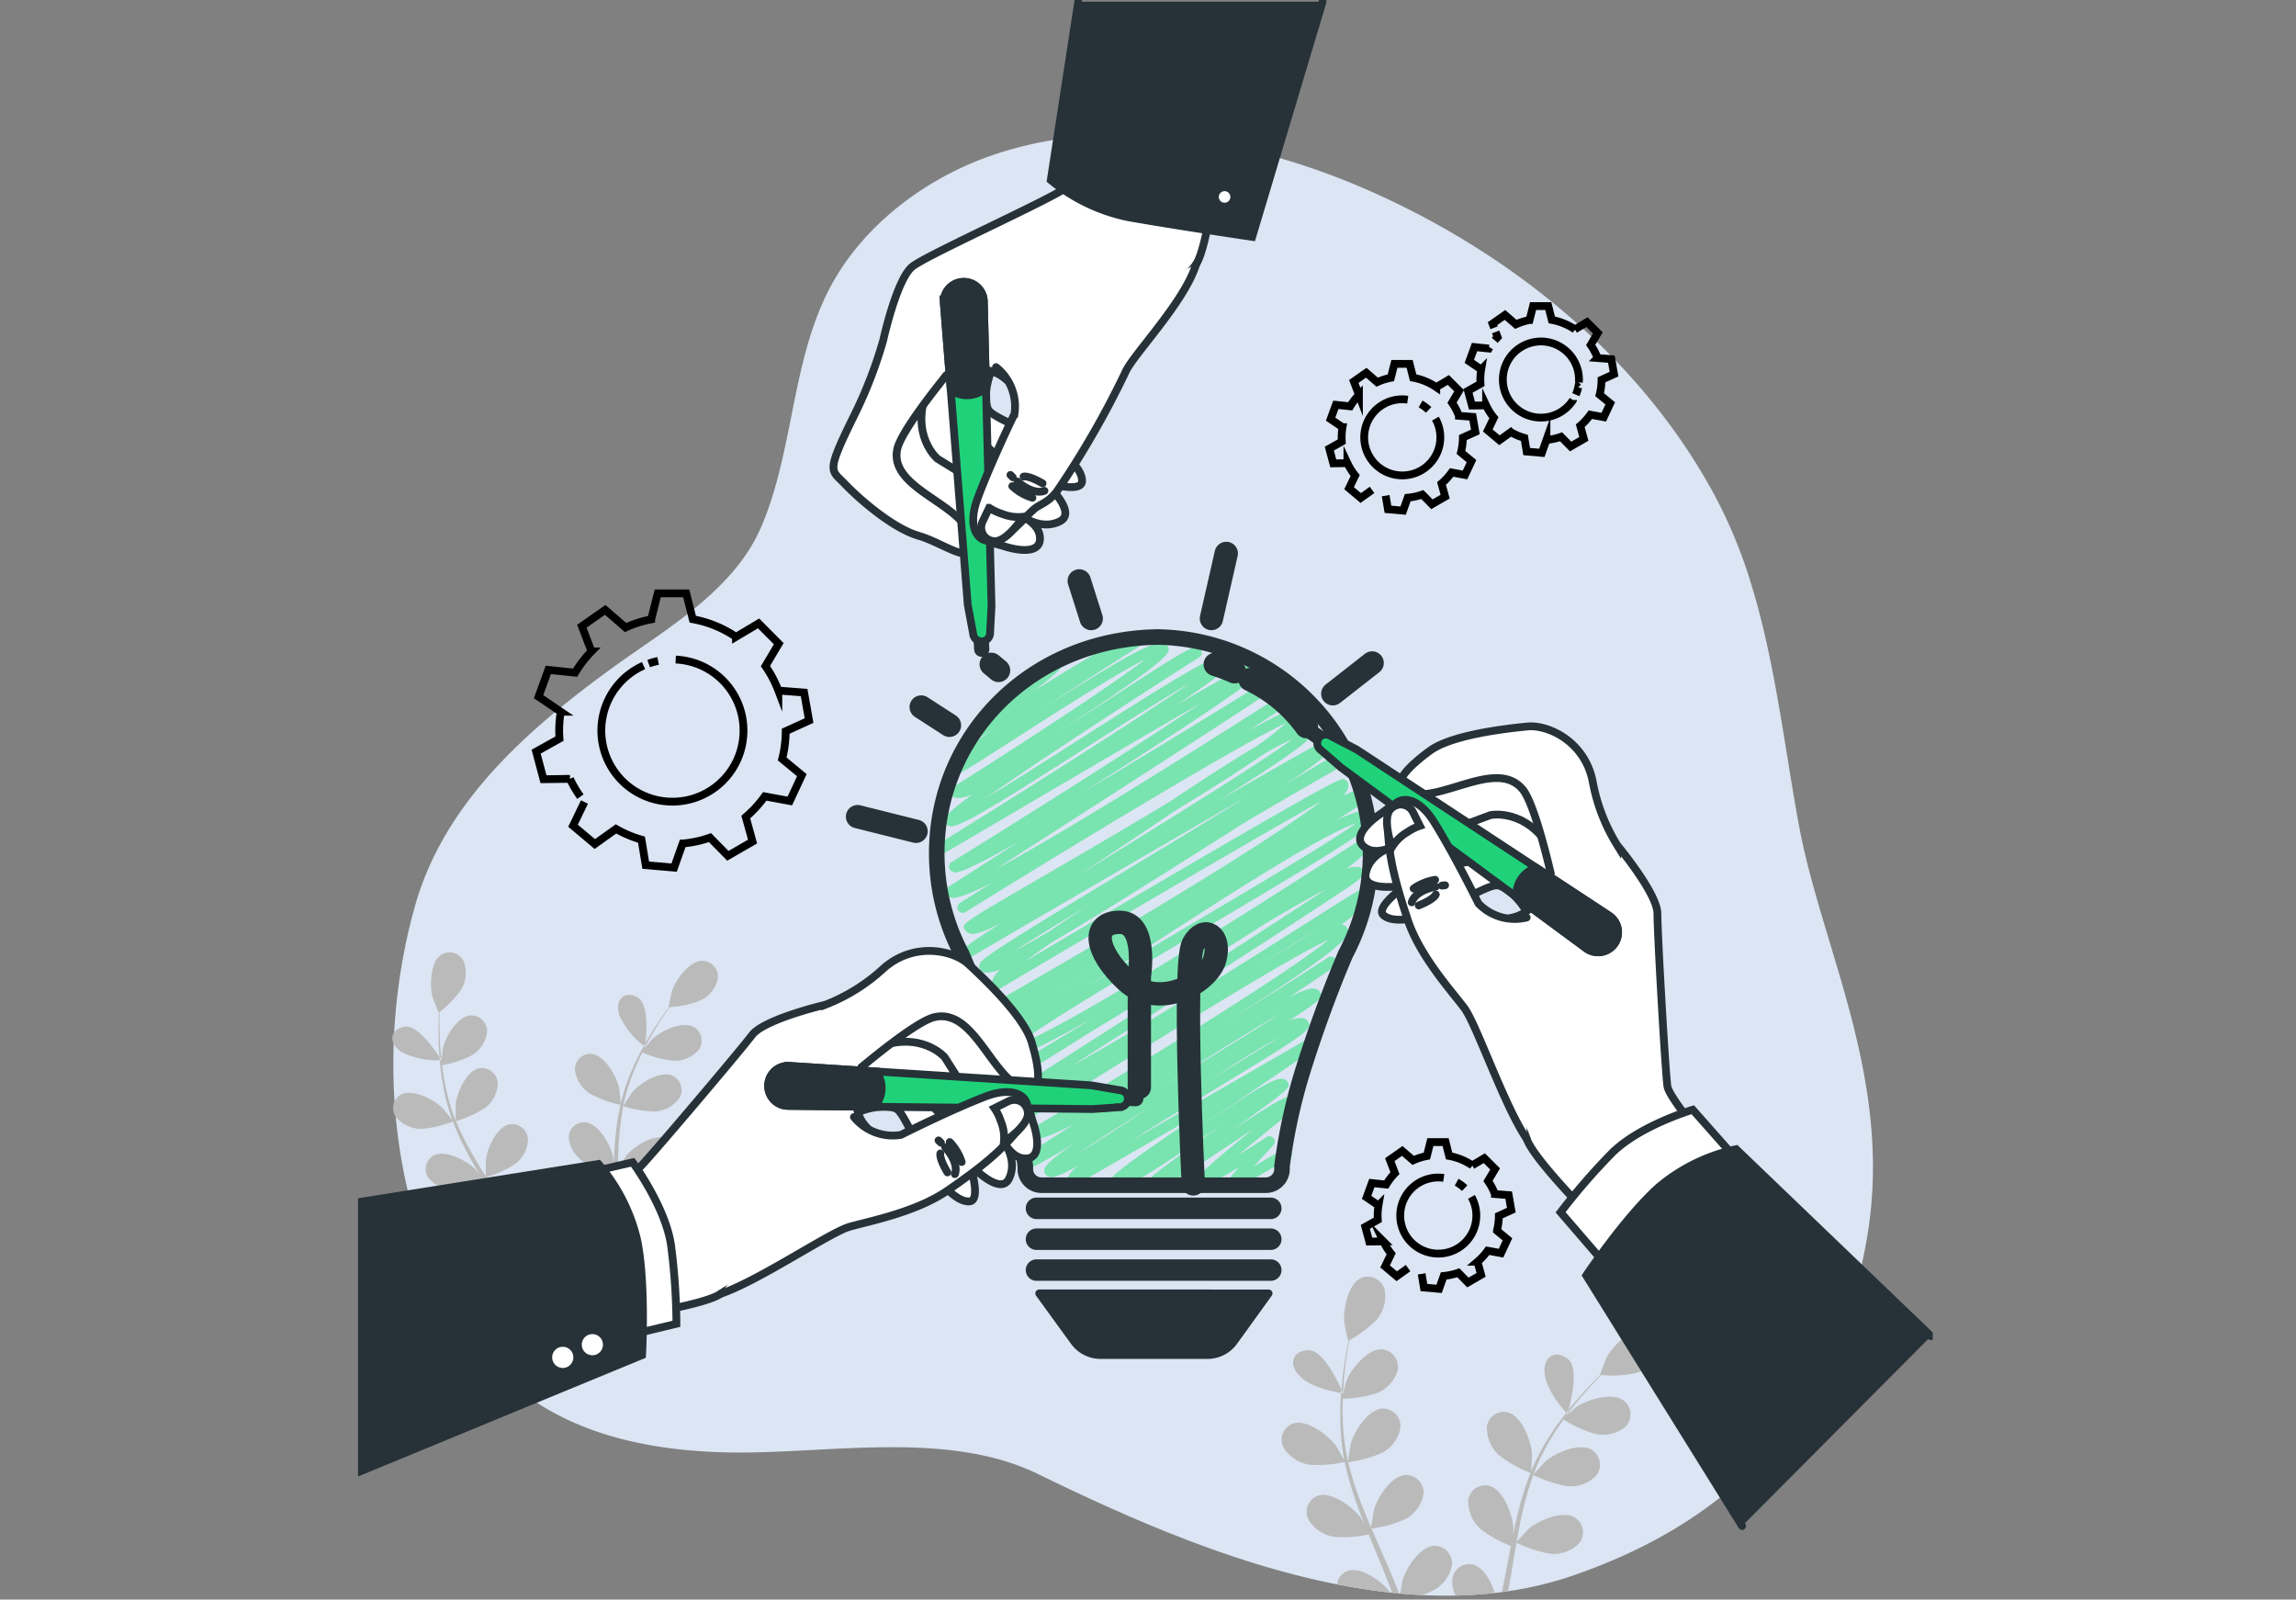 <svg xmlns="http://www.w3.org/2000/svg" xmlns:xlink="http://www.w3.org/1999/xlink" width="295" height="205.5" viewBox="0 0 295 205.5">
  <rect x="0" y="0" width="295" height="205.5" fill="#808080" stroke="none"/>
  <defs>
    <clipPath id="clip-path">
      <rect id="Rectángulo_378032" data-name="Rectángulo 378032" width="202.329" height="205" fill="none"/>
    </clipPath>
    <clipPath id="clip-path-6">
      <rect id="Rectángulo_378024" data-name="Rectángulo 378024" width="56.839" height="72.064" fill="none"/>
    </clipPath>
  </defs>
  <g id="Grupo_1072366" data-name="Grupo 1072366" transform="translate(-180 -3030.5)">
    <g id="Grupo_1072365" data-name="Grupo 1072365" transform="translate(226 3030.5)">
      <g id="Grupo_1072364" data-name="Grupo 1072364" clip-path="url(#clip-path)">
        <g id="Grupo_1072348" data-name="Grupo 1072348">
          <g id="Grupo_1072347" data-name="Grupo 1072347" clip-path="url(#clip-path)">
            <path id="Trazado_838847" data-name="Trazado 838847" d="M184.593,96.38a63.025,63.025,0,0,0-4.582-11.045c-9.66-17.952-26.6-31.492-45.128-39.492-14.707-6.351-32.9-9.671-48.508-3.951-7.891,2.892-15.319,8.446-19.551,15.825C61.3,67.352,61.83,79.308,57.452,89.434,53.9,97.64,45.076,102.572,38.16,107.611,27.369,115.473,16.742,124.776,13,138.08c-4.993,17.752-3.515,38.863,6.6,54.638,7.544,11.764,20.463,15.3,33.792,15.542,12.58.229,27.953-2.95,39.7,2.789,20,9.768,46.4,20.731,68.775,13,23.065-7.968,34.387-23.484,37.742-43.613s-5.871-36.9-8.807-52.842c-1.854-10.062-3.063-21.182-6.214-31.213" transform="translate(-5.686 -21.66)" fill="#dbe5f3"/>
          </g>
        </g>
        <g id="Grupo_1072350" data-name="Grupo 1072350">
          <g id="Grupo_1072349" data-name="Grupo 1072349" clip-path="url(#clip-path)">
            <path id="Trazado_838848" data-name="Trazado 838848" d="M22.374,288.425c-.115-1.283-.14-2.464-.154-3.51,0-.595.005-1.132.019-1.635a13.146,13.146,0,0,0,2.8-2.941,4.193,4.193,0,0,0,.314-3.522,2.034,2.034,0,0,0-2.862-.929c-1.434.892-1.554,3.955-1.169,5.431.033.127.782,2.066.806,2.047l.028-.023c-.023.483-.041,1-.051,1.569-.008,1.048-.008,2.232.079,3.523.014.215.032.438.048.66.159.244.251.4.251.4-.038-.356-.083-.723-.113-1.065" transform="translate(-11.755 -153.268)" fill="#bababa"/>
            <path id="Trazado_838849" data-name="Trazado 838849" d="M11.535,297.137c-1.927.317-2.174,2.124-.378,3.276a10.364,10.364,0,0,0,4.883,1.045c-.011-.135-.02-.265-.031-.4-.728-1.113-2.893-4.183-4.474-3.924" transform="translate(-5.528 -165.233)" fill="#bababa"/>
            <path id="Trazado_838850" data-name="Trazado 838850" d="M77.785,278.059c-1.7-.055-3.492,2.406-3.981,3.837-.042.124-.48,2.136-.449,2.134l.036,0c-.286.386-.587.8-.908,1.267-.585.86-1.238,1.837-1.877,2.95-.072.126-.145.258-.218.386-.032.309-.058.495-.058.495s-.059-.045-.153-.122a31.908,31.908,0,0,0-1.459,2.931,25.881,25.881,0,0,0-1.5,4.4c0,.018-.006.037-.01.055-.037-.5-.185-1.887-.209-1.992-.331-1.488-1.841-4.182-3.536-4.366a1.975,1.975,0,0,0-2.14,2.062,4.3,4.3,0,0,0,1.895,3.022,14.223,14.223,0,0,0,3.956,1.454,35.344,35.344,0,0,0-.7,4.693c-.079.92-.131,1.849-.17,2.782-.045-.43-.089-.813-.1-.866-.331-1.488-1.842-4.182-3.535-4.366a1.976,1.976,0,0,0-2.14,2.062,4.3,4.3,0,0,0,1.895,3.022,13.566,13.566,0,0,0,3.838,1.426c-.012.358-.027.715-.037,1.073-.048,1.718-.089,3.433-.181,5.113-.032.592-.085,1.174-.136,1.756-.041-.381-.078-.7-.088-.751-.332-1.488-1.842-4.183-3.536-4.366a1.975,1.975,0,0,0-2.14,2.062,4.3,4.3,0,0,0,1.894,3.022,13.043,13.043,0,0,0,3.729,1.4q-.073.613-.156,1.217.387.111.787.192.148-1.162.236-2.353a13.311,13.311,0,0,0,4.011.611,4.124,4.124,0,0,0,3.056-1.737,2.036,2.036,0,0,0-.938-2.86c-1.576-.665-4.144.971-5.119,2.12-.061.072-.667.976-.99,1.48.038-.58.079-1.159.1-1.747.055-1.7.059-3.419.07-5.136,0-.526.012-1.05.02-1.574a14.081,14.081,0,0,0,4.149.649,4.124,4.124,0,0,0,3.057-1.737,2.036,2.036,0,0,0-.938-2.86c-1.576-.665-4.145.971-5.119,2.12-.074.087-.943,1.39-1.147,1.732.016-1.155.044-2.306.116-3.438a35.388,35.388,0,0,1,.569-4.554,14.3,14.3,0,0,0,4.173.656,4.125,4.125,0,0,0,3.056-1.737,2.036,2.036,0,0,0-.938-2.86c-1.576-.665-4.145.971-5.119,2.12-.076.09-1.011,1.492-1.163,1.759.018-.087.026-.179.044-.266a25.672,25.672,0,0,1,1.386-4.372c.317-.784.664-1.515,1.017-2.218a13.691,13.691,0,0,0,3.992,1.072,4.137,4.137,0,0,0,3.235-1.388,2.029,2.029,0,0,0-.621-2.941c-1.5-.833-4.233.508-5.33,1.541-.059.056-.6.7-.99,1.167.164-.315.328-.643.492-.941.611-1.122,1.24-2.111,1.8-2.982.325-.493.629-.931.918-1.339a13.329,13.329,0,0,0,3.987-.879,4.116,4.116,0,0,0,2.207-2.733,2.051,2.051,0,0,0-1.9-2.346" transform="translate(-33.45 -154.632)" fill="#bababa"/>
            <path id="Trazado_838851" data-name="Trazado 838851" d="M26.654,323.5q.171.343.34.686.385-.131.758-.251c-.289-.572-.588-1.142-.9-1.709a12.98,12.98,0,0,0,3.647-1.7,4.134,4.134,0,0,0,1.564-3.152,2.05,2.05,0,0,0-2.352-1.893c-1.667.309-2.884,3.106-3.055,4.612-.011.094-.012,1.191,0,1.794-.289-.51-.574-1.02-.883-1.526-.891-1.462-1.837-2.915-2.775-4.368-.288-.445-.569-.892-.852-1.338a13.731,13.731,0,0,0,3.782-1.743,4.134,4.134,0,0,0,1.564-3.152,2.05,2.05,0,0,0-2.352-1.893c-1.667.309-2.884,3.106-3.055,4.613-.013.114-.012,1.692.008,2.093-.624-.983-1.236-1.968-1.8-2.963a36.091,36.091,0,0,1-2.042-4.153,13.942,13.942,0,0,0,3.805-1.75,4.134,4.134,0,0,0,1.564-3.151,2.051,2.051,0,0,0-2.352-1.894c-1.668.309-2.884,3.106-3.055,4.613-.014.119-.012,1.816.011,2.124-.034-.083-.078-.165-.111-.248a26.276,26.276,0,0,1-1.268-4.451c-.171-.835-.288-1.643-.384-2.431a13.345,13.345,0,0,0,3.886-1.3,4.122,4.122,0,0,0,1.9-2.955,2.051,2.051,0,0,0-2.134-2.137c-1.694.124-3.213,2.765-3.548,4.241-.018.08-.113.918-.174,1.53,0,0-.084,0-.22,0,.083.986.2,2.023.4,3.1a26.6,26.6,0,0,0,1.187,4.533c.007.017.016.035.022.052-.3-.4-1.193-1.488-1.271-1.564-1.094-1.072-3.826-2.509-5.325-1.729a2,2,0,0,0-.629,2.919,4.279,4.279,0,0,0,3.23,1.5,13.849,13.849,0,0,0,4.066-.958,36.3,36.3,0,0,0,2.015,4.339c.442.819.912,1.631,1.394,2.438-.274-.337-.522-.636-.561-.674-1.094-1.072-3.827-2.509-5.326-1.729a2,2,0,0,0-.629,2.919,4.279,4.279,0,0,0,3.23,1.5,13.2,13.2,0,0,0,3.953-.917c.188.308.372.618.562.925.908,1.475,1.82,2.943,2.671,4.409.3.517.577,1.036.856,1.555-.244-.3-.452-.549-.488-.584-1.094-1.072-3.826-2.509-5.325-1.728a2,2,0,0,0-.629,2.919,4.279,4.279,0,0,0,3.23,1.5,12.7,12.7,0,0,0,3.848-.878" transform="translate(-5.662 -163.426)" fill="#bababa"/>
            <path id="Trazado_838852" data-name="Trazado 838852" d="M77.8,288.3c-1.694-.971-3.027.274-2.362,2.3a10.41,10.41,0,0,0,3.145,3.909c.071-.127.141-.249.211-.373.139-1.349.384-5.047-.995-5.838" transform="translate(-41.854 -160.141)" fill="#bababa"/>
            <path id="Trazado_838853" data-name="Trazado 838853" d="M306.105,447.389c-1.872.047-3.688,2.886-4.136,4.5-.024.086-.167.97-.266,1.637.884.08,1.767.145,2.649.19a6.651,6.651,0,0,0,1.734-.686,4.567,4.567,0,0,0,2.255-3.165,2.265,2.265,0,0,0-2.235-2.475" transform="translate(-167.781 -248.799)" fill="#bababa"/>
            <path id="Trazado_838854" data-name="Trazado 838854" d="M272.675,390.788c-2.157.009-2.742,1.938-.984,3.508,1.491,1.331,4.316,1.86,5.145,1.991.011-.149.023-.293.036-.439-.6-1.341-2.428-5.068-4.2-5.06" transform="translate(-150.516 -217.323)" fill="#bababa"/>
            <path id="Trazado_838855" data-name="Trazado 838855" d="M335.584,412.331a2.249,2.249,0,0,0-.525-3.283c-1.6-1-4.69.337-5.954,1.42-.095.082-1.27,1.351-1.554,1.689.219-1.257.45-2.508.727-3.731a38.929,38.929,0,0,1,1.414-4.869A15.785,15.785,0,0,0,334.13,405a4.556,4.556,0,0,0,3.637-1.362,2.25,2.25,0,0,0-.525-3.284c-1.6-1-4.69.337-5.954,1.42-.1.085-1.363,1.452-1.575,1.717.034-.092.059-.191.094-.282a28.291,28.291,0,0,1,2.275-4.528c.482-.8.987-1.537,1.5-2.243a15.117,15.117,0,0,0,4.168,1.866,4.57,4.57,0,0,0,3.77-.949,2.242,2.242,0,0,0-.164-3.317c-1.487-1.169-4.707-.183-6.083.752-.075.051-.778.653-1.283,1.1.234-.315.47-.644.7-.941.863-1.118,1.721-2.086,2.489-2.938.441-.481.849-.906,1.234-1.3a14.71,14.71,0,0,0,4.5-.264,4.547,4.547,0,0,0,2.884-2.6,2.265,2.265,0,0,0-1.665-2.891c-1.845-.357-4.228,2.017-5.011,3.491-.068.128-.9,2.247-.862,2.249l.04,0c-.379.372-.781.775-1.211,1.224-.788.836-1.671,1.788-2.561,2.891-.1.124-.2.256-.305.383-.089.331-.15.53-.15.53s-.056-.059-.146-.159a35.4,35.4,0,0,0-2.1,2.943,28.565,28.565,0,0,0-2.4,4.533c-.008.019-.013.039-.021.058.047-.549.127-2.09.12-2.209-.1-1.681-1.281-4.883-3.1-5.379a2.183,2.183,0,0,0-2.694,1.876,4.747,4.747,0,0,0,1.54,3.627,15.722,15.722,0,0,0,4.062,2.275,39.112,39.112,0,0,0-1.576,5c-.247.99-.465,1.994-.67,3.005.025-.476.044-.9.041-.963-.1-1.681-1.281-4.883-3.1-5.379a2.182,2.182,0,0,0-2.694,1.876,4.744,4.744,0,0,0,1.54,3.627,14.967,14.967,0,0,0,3.938,2.224c-.075.389-.154.776-.227,1.164-.3,1.6-.6,3.184-.926,4.749.266-.035.532-.071.8-.111.273-1.5.526-3,.777-4.513.1-.574.2-1.143.3-1.714a15.572,15.572,0,0,0,4.414,1.432,4.557,4.557,0,0,0,3.637-1.362" transform="translate(-178.685 -214.062)" fill="#bababa"/>
            <path id="Trazado_838856" data-name="Trazado 838856" d="M346.449,392.611c-1.678-1.355-3.35-.229-2.978,2.1.319,1.995,2.212,4.216,2.749,4.813.1-.126.2-.247.3-.371.387-1.448,1.3-5.439-.067-6.541" transform="translate(-190.98 -218.011)" fill="#bababa"/>
            <path id="Trazado_838857" data-name="Trazado 838857" d="M284.925,383.282c.1-1.42.277-2.712.443-3.856.1-.649.2-1.234.305-1.78a14.52,14.52,0,0,0,3.573-2.72,4.63,4.63,0,0,0,.956-3.787,2.247,2.247,0,0,0-2.961-1.512c-1.72.723-2.384,4.044-2.222,5.721.014.145.493,2.39.522,2.373l.034-.02c-.109.524-.22,1.086-.328,1.7-.192,1.142-.4,2.434-.528,3.856-.023.237-.042.484-.063.728.132.294.205.475.205.475.021-.4.035-.8.062-1.182" transform="translate(-158.302 -205.464)" fill="#bababa"/>
            <path id="Trazado_838858" data-name="Trazado 838858" d="M284.763,454.529a2.066,2.066,0,0,0-1.395,1.728c2.292.451,4.588.809,6.879,1.057-1.023-1.359-3.726-3.37-5.484-2.784" transform="translate(-157.585 -252.712)" fill="#bababa"/>
            <path id="Trazado_838859" data-name="Trazado 838859" d="M319.421,452.75a2.182,2.182,0,0,0-2.694,1.876,3.513,3.513,0,0,0,.442,2.1q2.514-.055,5-.335c-.489-1.569-1.455-3.287-2.745-3.639" transform="translate(-176.121 -251.738)" fill="#bababa"/>
            <path id="Trazado_838860" data-name="Trazado 838860" d="M281.881,420.4c-.717-1.75-1.5-3.5-2.266-5.249-.236-.536-.465-1.072-.7-1.608a15.165,15.165,0,0,0,4.43-1.242,4.567,4.567,0,0,0,2.255-3.165,2.265,2.265,0,0,0-2.235-2.475c-1.873.047-3.688,2.886-4.137,4.5-.033.122-.307,1.843-.356,2.285-.509-1.181-1-2.362-1.447-3.546a39.876,39.876,0,0,1-1.5-4.886,15.406,15.406,0,0,0,4.456-1.246,4.566,4.566,0,0,0,2.256-3.165,2.265,2.265,0,0,0-2.235-2.475c-1.873.047-3.688,2.885-4.137,4.5-.035.127-.329,1.979-.358,2.32-.022-.1-.056-.194-.077-.29a29.088,29.088,0,0,1-.607-5.077c-.041-.941-.028-1.843,0-2.719a14.727,14.727,0,0,0,4.466-.74,4.553,4.553,0,0,0,2.591-2.891,2.266,2.266,0,0,0-1.955-2.7c-1.869-.16-3.987,2.456-4.609,4.008-.034.084-.284.982-.456,1.639,0,0-.092-.012-.241-.036-.081,1.09-.131,2.242-.1,3.446a29.34,29.34,0,0,0,.5,5.152c0,.02.011.04.015.06-.262-.489-1.042-1.831-1.113-1.928-1.007-1.36-3.737-3.4-5.508-2.814a2.207,2.207,0,0,0-1.195,3.075,4.728,4.728,0,0,0,3.262,2.2,15.288,15.288,0,0,0,4.6-.336,40.069,40.069,0,0,0,1.441,5.085c.339.97.711,1.938,1.1,2.9-.24-.415-.459-.785-.495-.834-1.006-1.36-3.737-3.4-5.508-2.814a2.207,2.207,0,0,0-1.194,3.075,4.726,4.726,0,0,0,3.262,2.2,14.586,14.586,0,0,0,4.473-.311c.151.369.3.739.451,1.107.733,1.767,1.472,3.527,2.145,5.275.144.372.277.744.408,1.116q.445.047.89.087c-.184-.494-.369-.989-.572-1.483" transform="translate(-148.703 -217.173)" fill="#bababa"/>
          </g>
        </g>
        <g id="Grupo_1072352" data-name="Grupo 1072352">
          <g id="Grupo_1072351" data-name="Grupo 1072351" clip-path="url(#clip-path)">
            <path id="Trazado_838861" data-name="Trazado 838861" d="M288.382,122.247l.292,1.753,1.951.171.589-1.661a7.768,7.768,0,0,0,1.878-.407l1.231,1.251,1.7-.979-.466-1.687a7.835,7.835,0,0,0,1.3-1.42l1.723.317.828-1.775-1.352-1.116a7.809,7.809,0,0,0,.243-1.905l1.606-.732-.34-1.929-1.772-.138a7.771,7.771,0,0,0-.887-1.679l.914-1.543-1.385-1.384-1.555.923a7.738,7.738,0,0,0-2.969-1.212l-.45-1.776H289.5l-.451,1.788a7.723,7.723,0,0,0-1.761.56l-1.4-1.212-1.6,1.123.661,1.732a7.828,7.828,0,0,0-1.125,1.459l-1.844-.19-.67,1.84,1.526,1.036a7.84,7.84,0,0,0-.11,1.3c0,.186.009.368.021.55l-1.606.9.507,1.892,1.818-.024a7.791,7.791,0,0,0,1,1.588l-.785,1.631,1.5,1.258,1.454-1.041m8.14-9.153a4.89,4.89,0,1,1-4.26-2.488,4.96,4.96,0,0,1,.7.05m1.653.554a4.9,4.9,0,0,1,1.033.761" transform="translate(-156.345 -58.57)" fill="none" stroke="#000" stroke-miterlimit="10" stroke-width="1"/>
            <path id="Trazado_838862" data-name="Trazado 838862" d="M298.8,347.487l.292,1.753,1.951.171.589-1.661a7.766,7.766,0,0,0,1.878-.407l1.231,1.251,1.7-.979-.466-1.687a7.836,7.836,0,0,0,1.3-1.42l1.723.317.828-1.775-1.352-1.116a7.788,7.788,0,0,0,.242-1.905l1.606-.732-.34-1.929-1.772-.138a7.77,7.77,0,0,0-.887-1.679l.914-1.543-1.385-1.385-1.555.923a7.737,7.737,0,0,0-2.969-1.212l-.45-1.776h-1.958l-.451,1.788a7.723,7.723,0,0,0-1.761.56l-1.4-1.212-1.6,1.123.661,1.733a7.809,7.809,0,0,0-1.125,1.459l-1.844-.19-.67,1.84,1.526,1.036a7.837,7.837,0,0,0-.11,1.3c0,.186.008.368.021.55l-1.606.9.507,1.892,1.818-.024a7.789,7.789,0,0,0,1,1.588l-.784,1.631,1.5,1.258,1.454-1.041m8.14-9.153a4.888,4.888,0,1,1-3.557-2.438m1.653.554a4.9,4.9,0,0,1,1.033.761" transform="translate(-162.14 -183.829)" fill="none" stroke="#000" stroke-miterlimit="10" stroke-width="1"/>
            <path id="Trazado_838863" data-name="Trazado 838863" d="M324.838,91.914l.256.672q-.192.2-.371.407m-.653.889c-.034.054-.067.109-.1.163l-1.844-.19-.67,1.84,1.527,1.036a7.842,7.842,0,0,0-.11,1.3c0,.185.009.368.021.55l-1.606.9.507,1.892,1.818-.024a7.781,7.781,0,0,0,1,1.588l-.785,1.631,1.5,1.259,1.454-1.041a7.735,7.735,0,0,0,1.751.74l.292,1.754,1.951.17.589-1.661a7.745,7.745,0,0,0,1.878-.407l1.231,1.251,1.7-.979-.466-1.687a7.819,7.819,0,0,0,1.3-1.42l1.723.317.828-1.775L338.2,99.969a7.809,7.809,0,0,0,.243-1.905l1.606-.732-.34-1.929-1.772-.138a7.75,7.75,0,0,0-.887-1.679l.914-1.543-1.385-1.385-1.555.923a7.75,7.75,0,0,0-2.97-1.212l-.45-1.776h-1.958l-.451,1.788a7.706,7.706,0,0,0-1.761.559l-1.4-1.212-1.6,1.123.2.53m10.81,7.656a4.837,4.837,0,0,1-.3.937m-.366.687a4.89,4.89,0,1,1,.768-2.631c0,.119,0,.238-.013.356" transform="translate(-178.672 -49.268)" fill="none" stroke="#000" stroke-miterlimit="10" stroke-width="1"/>
            <path id="Trazado_838864" data-name="Trazado 838864" d="M57.76,198.545l-1.467,3.048,2.8,2.353L61.814,202a14.444,14.444,0,0,0,3.273,1.382l.545,3.278,3.647.319,1.1-3.1a14.469,14.469,0,0,0,3.509-.76l2.3,2.338,3.17-1.83-.87-3.152a14.618,14.618,0,0,0,2.436-2.654l3.22.594,1.547-3.317-2.526-2.086a14.553,14.553,0,0,0,.454-3.561l3-1.368-.636-3.6-3.312-.257a14.508,14.508,0,0,0-1.657-3.138l1.708-2.884L80.134,175.6l-2.907,1.726a14.475,14.475,0,0,0-5.55-2.265l-.84-3.32h-3.66l-.843,3.341a14.439,14.439,0,0,0-3.291,1.046l-2.617-2.265-3,2.1,1.236,3.238a14.606,14.606,0,0,0-2.1,2.728l-3.446-.356-1.252,3.44,2.853,1.935a14.651,14.651,0,0,0-.206,2.429c0,.346.016.688.04,1.028l-3,1.676.947,3.536,3.4-.044a14.529,14.529,0,0,0,1.346,2.287m8.765-17.1a9.149,9.149,0,0,1,1.218-.339m2.257-.176a9.133,9.133,0,1,1-4.131.778" transform="translate(-28.667 -95.51)" fill="none" stroke="#000" stroke-miterlimit="10" stroke-width="1"/>
          </g>
        </g>
        <line id="Línea_898" data-name="Línea 898" x1="3.627" y1="2.345" transform="translate(72.361 90.835)" fill="none" stroke="#263238" stroke-linecap="round" stroke-linejoin="round" stroke-width="3"/>
        <line id="Línea_899" data-name="Línea 899" x1="0.941" y1="0.783" transform="translate(81.357 85.347)" fill="none" stroke="#263238" stroke-linecap="round" stroke-linejoin="round" stroke-width="3"/>
        <line id="Línea_900" data-name="Línea 900" x1="7.515" y1="1.879" transform="translate(64.181 104.918)" fill="none" stroke="#263238" stroke-linecap="round" stroke-linejoin="round" stroke-width="3"/>
        <g id="Grupo_1072357" data-name="Grupo 1072357">
          <g id="Grupo_1072356" data-name="Grupo 1072356" clip-path="url(#clip-path)">
            <path id="Trazado_838865" data-name="Trazado 838865" d="M204.675,254.371a.664.664,0,0,1-.577-.333c-.233-.4-.357-.618,1.518-2.766-4.039,2.472-4.472,2.369-4.706,2.311a.774.774,0,0,1-.458-.338c-.372-.644-.445-.771,7.032-6.89-1.2.78-2.445,1.612-3.554,2.352-6.581,4.39-8.625,5.636-9.532,5.425a.811.811,0,0,1-.526-.384c-.4-.692-.4-.692,8.417-7.074l1.745-1.265c-1.017.682-2.034,1.374-2.966,2.008-6.952,4.729-10.12,6.771-11.3,6.5a.9.9,0,0,1-.587-.423c-.433-.751-.529-.919,12.316-9.648L184.6,253.6a.665.665,0,0,1-.91-.244c-.3-.514-.064-1.144,1.157-2.225-1.946,1.118-3.074,1.569-3.629,1.437a.859.859,0,0,1-.558-.4c-.368-.637-.226-1.23,4.476-4.39-4.849,3.032-6.637,3.927-7.334,3.762a.781.781,0,0,1-.5-.368c-.322-.557-.023-.755,1.093-1.49.576-.379,1.414-.926,2.456-1.6,1.059-.688,2.33-1.51,3.753-2.429-4.138,2.149-4.757,2-5.1,1.917a.876.876,0,0,1-.565-.409.666.666,0,0,1,.237-.906c13.028-7.721,33.141-20.111,37.991-24.21-4.837,2.2-19.287,11.176-27.538,16.3-10.6,6.589-10.651,6.576-11.1,6.462a.692.692,0,0,1-.423-.318c-.36-.624-.342-1.023,3.9-3.651-1.951.919-3.239,1.338-3.808,1.2a.932.932,0,0,1-.6-.431.667.667,0,0,1,.219-.895c13.149-8.375,31.644-20.235,39.189-25.247-2.1,1.07-4.917,2.678-8.05,4.54-2.536,1.63-5.541,3.527-9.094,5.738-4.7,2.924-9.446,5.824-13.4,8.22-9.554,6.025-9.667,6-10.133,5.884a.706.706,0,0,1-.431-.323.666.666,0,0,1,.236-.905c2.876-1.71,6.053-3.616,9.348-5.612l1.73-1.092c-6.9,3.946-10.711,5.671-11.835,5.4a.955.955,0,0,1-.627-.451c-.411-.712.177-1.615,5.04-4.8-3.138,1.915-4.381,2.484-4.91,2.354a.755.755,0,0,1-.484-.356c-.279-.483-.507-.878,2.745-3.245-1.75.879-2.856,1.249-3.385,1.121a.9.9,0,0,1-.577-.42.665.665,0,0,1,.247-.911c14.4-8.191,36.213-21.159,42.856-26.393-7.286,4.02-27.365,15.812-41.378,24.121a.666.666,0,0,1-.917-.24,1.031,1.031,0,0,1-.086-.807,4.015,4.015,0,0,1,1.1-1.456,4.109,4.109,0,0,1-2.123.478.917.917,0,0,1-.586-.427c-.4-.689.364-1.219,1.519-2.022.865-.6,2.141-1.43,3.9-2.531,3.279-2.052,7.781-4.767,12.549-7.642,5.356-3.229,11.724-7.069,16.777-10.249C196.219,209.663,179.182,219.6,171,224.384a.666.666,0,0,1-.913-.242c-.343-.594-.446-.771,5.438-4.471-2.305,1.267-3.759,1.809-4.5,1.637a1.014,1.014,0,0,1-.675-.483c-.44-.762-.44-.762,10.234-6.963,4.94-2.87,10.837-6.3,16.26-9.59,4.553-3.026,8.118-5.332,10.822-6.925a34,34,0,0,0,4.025-3.133c-5.542,2.49-27.437,15.728-41.3,24.338a.666.666,0,0,1-.708-1.127l4.3-2.733c-3.568,1.823-4.87,2.13-5.43,1.99a.917.917,0,0,1-.591-.428.666.666,0,0,1,.218-.894c2.449-1.568,5.763-3.692,9.459-6.064-7.731,4.367-8.356,4.212-8.74,4.117a.765.765,0,0,1-.486-.36.665.665,0,0,1,.226-.9c9.971-6.166,24.134-15.108,32.419-20.687-6.68,3.847-16.415,9.565-23.276,13.595-3.042,1.787-5.7,3.349-7.609,4.464-1.694.99-2.515,1.47-2.955,1.692l-.117.073-.007-.012c-.307.144-.381.124-.512.09a.666.666,0,0,1-.181-1.21c10.574-6.535,26.19-16.394,33.185-21.238-3.723,2.155-9.286,5.7-13.775,8.566-12.545,8-16.357,10.288-17.46,10.015a.793.793,0,0,1-.507-.373c-.278-.482-.477-.826,3.694-3.829a4.417,4.417,0,0,1-2.353.584.951.951,0,0,1-.613-.444.665.665,0,0,1,.222-.9c8.191-5.153,20.635-13.234,24.914-16.574-3.745,1.832-11.919,7.088-16.733,10.183-7.829,5.034-8.133,5.158-8.624,5.039a.715.715,0,0,1-.437-.326c-.352-.609-.663-1.15,7.031-6.442q-1.423.909-2.912,1.871a.706.706,0,0,1-.6.138.666.666,0,0,1-.419-.314c-.475-.822.21-1.528,5.611-5.669a.723.723,0,0,1-.472-.346.666.666,0,0,1,.652-.994,23.687,23.687,0,0,0,2.036-1.343c2.164-1.519,2.778-1.886,3.309-1.768a.748.748,0,0,1,.493.358c.384.664.088,1.066-3.556,3.881,1.009-.629,2.054-1.276,3.1-1.914,10.264-6.279,11.056-6.092,11.53-5.977a.791.791,0,0,1,.509.373.665.665,0,0,1-.224.9c-5,3.125-10.215,6.475-14.57,9.38,10.128-6.469,15-9.3,16.367-8.977a.891.891,0,0,1,.573.417c.424.735.731,1.266-13.283,10.492-.672.442-1.346.884-2.015,1.32,2.82-1.779,5.682-3.637,8.005-5.145,8.992-5.836,10.444-6.69,11.125-6.53a.714.714,0,0,1,.459.34.665.665,0,0,1-.219.894c-8.69,5.537-21.387,13.807-27.661,18.252,3.37-1.991,8.153-5.041,12.314-7.695,13.2-8.417,17.5-10.986,18.72-10.691a.818.818,0,0,1,.524.385c.327.565.558.964-7.161,6.117,10.819-6.278,11.025-6.226,11.371-6.135a.685.685,0,0,1,.413.315c.443.767.763,1.322-19.65,14.374-1.481.947-2.969,1.894-4.426,2.817,8.08-4.778,17.706-10.662,25-15.206a.666.666,0,0,1,.929.232c.318.55-.148.876-.641,1.221-.3.211-.748.514-1.319.894-1.074.717-2.66,1.759-4.712,3.1-3.454,2.252-8.281,5.373-14.345,9.279-5.84,3.76-11.727,7.539-15.76,10.125,5.3-2.8,15.663-8.908,35.664-21.656,2.878-1.834,2.879-1.834,3.172-1.764a.666.666,0,0,1,.419.314c.165.285.258.447-.274.919l0,0-.022.013c-.709.621-2.476,1.773-6.5,4.4,5.709-3.132,6.242-3,6.587-2.914a.764.764,0,0,1,.483.358c.24.414.3.918-.589,1.911a2.363,2.363,0,0,1,1.081-.077,1.045,1.045,0,0,1,.7.5c.442.765.668,1.157-12.52,9.472,13.963-8.084,14.1-8.049,14.436-7.962a.673.673,0,0,1,.408.312c.424.735-.356,1.48-2.265,2.871-1.229.9-2.965,2.061-5.293,3.55,7.758-4.84,9.7-5.844,10.4-5.674a.741.741,0,0,1,.471.349.666.666,0,0,1-.249.912c-4.529,2.566-9.132,5.223-13.581,7.841-1.533.966-3.09,1.953-4.608,2.914-9.057,5.732-15.668,9.858-20.306,12.558-1.47,1-2.728,1.9-3.733,2.671,4.126-2.44,11.16-6.59,18.176-10.7,22.2-12.989,22.53-12.9,22.956-12.787a.7.7,0,0,1,.417.318.965.965,0,0,1,.082.756,2.338,2.338,0,0,1-.722,1.1c1.524-.759,2.477-1.071,2.946-.956a.863.863,0,0,1,.554.4c.354.613-.145.945-1.239,1.671-.662.439-1.641,1.062-2.992,1.9l-.264.164c2.071-.991,3.522-1.454,4.249-1.28a1.092,1.092,0,0,1,.719.514c.613,1.061-.012,1.732-21.659,14.543-9.069,5.367-21.088,12.48-24.362,15.123,1.806-.633,6.307-2.809,17.491-9.576,9.117-5.516,19.16-11.957,23.987-15.052,3.343-2.144,3.342-2.14,3.639-2.068a.667.667,0,0,1,.419.314c.271.469.546.946-3.086,3.664a3.342,3.342,0,0,1,1.644-.284.937.937,0,0,1,.6.434c.39.676.39.676-6.791,5.382-3.535,2.316-8.479,5.517-14.7,9.514-5.99,3.852-12.033,7.717-16.169,10.358,8.378-4.492,24.083-14.452,31.066-18.882,6.2-3.929,6.2-3.93,6.551-3.842a.67.67,0,0,1,.419.315c.475.822-.281,1.993-3.2,4.165a.89.89,0,0,1,.259.019.826.826,0,0,1,.525.386c.467.807.994,1.721-18.707,14.059,5.666-3.489,11.533-7.2,16.288-10.277a.666.666,0,0,1,.938.227c.326.566-.125.887-.872,1.419-.446.317-1.116.776-1.993,1.365s-1.973,1.317-3.29,2.184c1.839-.936,2.972-1.309,3.541-1.171a.929.929,0,0,1,.6.434c.373.646.29.91-4.206,3.791a3.783,3.783,0,0,1,2.047-.45,1,1,0,0,1,.647.465c.523.906.128,1.3-11.9,8.589-3.444,2.086-7.779,4.711-11.29,6.975l23.617-13.635a.665.665,0,0,1,.909.244c.328.569-.138.912-.909,1.479-.466.343-1.149.826-2.089,1.476-1.755,1.213-4.19,2.863-6.769,4.609-3.008,2.037-6.791,4.6-9.888,6.75,1.424-.942,2.907-1.951,4.225-2.847,6.866-4.67,9.778-6.54,10.9-6.289a.875.875,0,0,1,.572.414c.388.671.406.7-7.471,6.407,5.716-3.8,7.582-4.882,8.435-4.691a.812.812,0,0,1,.527.384c.314.544.314.544-3.661,3.788-1.2.977-2.862,2.336-4.365,3.59,1.218-.749,2.559-1.6,3.833-2.428a.665.665,0,0,1,.94.225c.25.435.155.537-.753,1.512q-1.111,1.193-1.914,2.085c4.031-2.4,4.176-2.362,4.46-2.289a.68.68,0,0,1,.415.315.667.667,0,0,1-.455.988c-.589.265-3.871,2.2-6.76,3.947a.67.67,0,0,1-.345.1m6.408-4.363a.653.653,0,0,0,.3.272.664.664,0,0,1-.3-.272m-16.39-6.776c-3.834,2.39-7.608,4.79-10.069,6.5,2.678-1.591,6.564-4.164,10.069-6.5M211.2,231.414c-4.354,2.414-11.4,6.951-16.754,10.409,1.974-1.231,4.218-2.62,6.771-4.192,3.515-2.164,7.3-4.5,9.983-6.217m-.283,3.1c-2.369,1.263-5.957,3.544-9.461,5.839l.366-.222c3.273-1.982,6.826-4.134,9.095-5.617m-21.829-9.959c-2.911,1.831-5.611,3.558-7.819,5.024,2.307-1.452,5.035-3.216,7.819-5.024m31.6-17.462c-1.286.431-4.017,1.689-9.791,5.157-5.725,3.437-12.773,8.019-18.992,12.062-2.71,1.762-4.994,3.241-6.921,4.477,3.739-2.3,8.761-5.3,15.465-9.272,8.188-4.845,17.311-10.244,20.238-12.424m-4.17,13.027-.938.595q-4.663,2.958-8.829,5.571c3.7-2.227,7.2-4.405,9.766-6.166m-29.437-2.964c-4.072,2.461-8.026,4.87-10.629,6.541,1.312-.68,2.931-1.59,4.745-2.65,1.758-1.211,3.751-2.525,5.884-3.891m10.425-11.725c-1.7,1.133-3.386,2.261-4.957,3.315-3.122,2.094-5.865,3.924-8.259,5.493l2.446-1.508c8.987-5.541,21.969-13.544,25.783-16.45a35.32,35.32,0,0,0-4.1,2.168c-1.518,1.06-3.448,2.334-5.893,3.877-1.6,1.007-3.286,2.049-5.023,3.1m-20.2-15.995Z" transform="translate(-92.361 -101.384)" fill="#1fd27a"/>
            <g id="Grupo_1072355" data-name="Grupo 1072355" transform="translate(73.722 80.924)" opacity="0.4">
              <g id="Grupo_1072354" data-name="Grupo 1072354">
                <g id="Grupo_1072353" data-name="Grupo 1072353" clip-path="url(#clip-path-6)">
                  <path id="Trazado_838866" data-name="Trazado 838866" d="M204.675,254.371a.664.664,0,0,1-.577-.333c-.233-.4-.357-.618,1.518-2.766-4.039,2.472-4.472,2.369-4.706,2.311a.774.774,0,0,1-.458-.338c-.372-.644-.445-.771,7.032-6.89-1.2.78-2.445,1.612-3.554,2.352-6.581,4.39-8.625,5.636-9.532,5.425a.811.811,0,0,1-.526-.384c-.4-.692-.4-.692,8.417-7.074l1.745-1.265c-1.017.682-2.034,1.374-2.966,2.008-6.952,4.729-10.12,6.771-11.3,6.5a.9.9,0,0,1-.587-.423c-.433-.751-.529-.919,12.316-9.648L184.6,253.6a.665.665,0,0,1-.91-.244c-.3-.514-.064-1.144,1.157-2.225-1.946,1.118-3.074,1.569-3.629,1.437a.859.859,0,0,1-.558-.4c-.368-.637-.226-1.23,4.476-4.39-4.849,3.032-6.637,3.927-7.334,3.762a.781.781,0,0,1-.5-.368c-.322-.557-.023-.755,1.093-1.49.576-.379,1.414-.926,2.456-1.6,1.059-.688,2.33-1.51,3.753-2.429-4.138,2.149-4.757,2-5.1,1.917a.876.876,0,0,1-.565-.409.666.666,0,0,1,.237-.906c13.028-7.721,33.141-20.111,37.991-24.21-4.837,2.2-19.287,11.176-27.538,16.3-10.6,6.589-10.651,6.576-11.1,6.462a.692.692,0,0,1-.423-.318c-.36-.624-.342-1.023,3.9-3.651-1.951.919-3.239,1.338-3.808,1.2a.932.932,0,0,1-.6-.431.667.667,0,0,1,.219-.895c13.149-8.375,31.644-20.235,39.189-25.247-2.1,1.07-4.917,2.678-8.05,4.54-2.536,1.63-5.541,3.527-9.094,5.738-4.7,2.924-9.446,5.824-13.4,8.22-9.554,6.025-9.667,6-10.133,5.884a.706.706,0,0,1-.431-.323.666.666,0,0,1,.236-.905c2.876-1.71,6.053-3.616,9.348-5.612l1.73-1.092c-6.9,3.946-10.711,5.671-11.835,5.4a.955.955,0,0,1-.627-.451c-.411-.712.177-1.615,5.04-4.8-3.138,1.915-4.381,2.484-4.91,2.354a.755.755,0,0,1-.484-.356c-.279-.483-.507-.878,2.745-3.245-1.75.879-2.856,1.249-3.385,1.121a.9.9,0,0,1-.577-.42.665.665,0,0,1,.247-.911c14.4-8.191,36.213-21.159,42.856-26.393-7.286,4.02-27.365,15.812-41.378,24.121a.666.666,0,0,1-.917-.24,1.031,1.031,0,0,1-.086-.807,4.015,4.015,0,0,1,1.1-1.456,4.109,4.109,0,0,1-2.123.478.917.917,0,0,1-.586-.427c-.4-.689.364-1.219,1.519-2.022.865-.6,2.141-1.43,3.9-2.531,3.279-2.052,7.781-4.767,12.549-7.642,5.356-3.229,11.724-7.069,16.777-10.249C196.219,209.663,179.182,219.6,171,224.384a.666.666,0,0,1-.913-.242c-.343-.594-.446-.771,5.438-4.471-2.305,1.267-3.759,1.809-4.5,1.637a1.014,1.014,0,0,1-.675-.483c-.44-.762-.44-.762,10.234-6.963,4.94-2.87,10.837-6.3,16.26-9.59,4.553-3.026,8.118-5.332,10.822-6.925a34,34,0,0,0,4.025-3.133c-5.542,2.49-27.437,15.728-41.3,24.338a.666.666,0,0,1-.708-1.127l4.3-2.733c-3.568,1.823-4.87,2.13-5.43,1.99a.917.917,0,0,1-.591-.428.666.666,0,0,1,.218-.894c2.449-1.568,5.763-3.692,9.459-6.064-7.731,4.367-8.356,4.212-8.74,4.117a.765.765,0,0,1-.486-.36.665.665,0,0,1,.226-.9c9.971-6.166,24.134-15.108,32.419-20.687-6.68,3.847-16.415,9.565-23.276,13.595-3.042,1.787-5.7,3.349-7.609,4.464-1.694.99-2.515,1.47-2.955,1.692l-.117.073-.007-.012c-.307.144-.381.124-.512.09a.666.666,0,0,1-.181-1.21c10.574-6.535,26.19-16.394,33.185-21.238-3.723,2.155-9.286,5.7-13.775,8.566-12.545,8-16.357,10.288-17.46,10.015a.793.793,0,0,1-.507-.373c-.278-.482-.477-.826,3.694-3.829a4.417,4.417,0,0,1-2.353.584.951.951,0,0,1-.613-.444.665.665,0,0,1,.222-.9c8.191-5.153,20.635-13.234,24.914-16.574-3.745,1.832-11.919,7.088-16.733,10.183-7.829,5.034-8.133,5.158-8.624,5.039a.715.715,0,0,1-.437-.326c-.352-.609-.663-1.15,7.031-6.442q-1.423.909-2.912,1.871a.706.706,0,0,1-.6.138.666.666,0,0,1-.419-.314c-.475-.822.21-1.528,5.611-5.669a.723.723,0,0,1-.472-.346.666.666,0,0,1,.652-.994,23.687,23.687,0,0,0,2.036-1.343c2.164-1.519,2.778-1.886,3.309-1.768a.748.748,0,0,1,.493.358c.384.664.088,1.066-3.556,3.881,1.009-.629,2.054-1.276,3.1-1.914,10.264-6.279,11.056-6.092,11.53-5.977a.791.791,0,0,1,.509.373.665.665,0,0,1-.224.9c-5,3.125-10.215,6.475-14.57,9.38,10.128-6.469,15-9.3,16.367-8.977a.891.891,0,0,1,.573.417c.424.735.731,1.266-13.283,10.492-.672.442-1.346.884-2.015,1.32,2.82-1.779,5.682-3.637,8.005-5.145,8.992-5.836,10.444-6.69,11.125-6.53a.714.714,0,0,1,.459.34.665.665,0,0,1-.219.894c-8.69,5.537-21.387,13.807-27.661,18.252,3.37-1.991,8.153-5.041,12.314-7.695,13.2-8.417,17.5-10.986,18.72-10.691a.818.818,0,0,1,.524.385c.327.565.558.964-7.161,6.117,10.819-6.278,11.025-6.226,11.371-6.135a.685.685,0,0,1,.413.315c.443.767.763,1.322-19.65,14.374-1.481.947-2.969,1.894-4.426,2.817,8.08-4.778,17.706-10.662,25-15.206a.666.666,0,0,1,.929.232c.318.55-.148.876-.641,1.221-.3.211-.748.514-1.319.894-1.074.717-2.66,1.759-4.712,3.1-3.454,2.252-8.281,5.373-14.345,9.279-5.84,3.76-11.727,7.539-15.76,10.125,5.3-2.8,15.663-8.908,35.664-21.656,2.878-1.834,2.879-1.834,3.172-1.764a.666.666,0,0,1,.419.314c.165.285.258.447-.274.919l0,0-.022.013c-.709.621-2.476,1.773-6.5,4.4,5.709-3.132,6.242-3,6.587-2.914a.764.764,0,0,1,.483.358c.24.414.3.918-.589,1.911a2.363,2.363,0,0,1,1.081-.077,1.045,1.045,0,0,1,.7.5c.442.765.668,1.157-12.52,9.472,13.963-8.084,14.1-8.049,14.436-7.962a.673.673,0,0,1,.408.312c.424.735-.356,1.48-2.265,2.871-1.229.9-2.965,2.061-5.293,3.55,7.758-4.84,9.7-5.844,10.4-5.674a.741.741,0,0,1,.471.349.666.666,0,0,1-.249.912c-4.529,2.566-9.132,5.223-13.581,7.841-1.533.966-3.09,1.953-4.608,2.914-9.057,5.732-15.668,9.858-20.306,12.558-1.47,1-2.728,1.9-3.733,2.671,4.126-2.44,11.16-6.59,18.176-10.7,22.2-12.989,22.53-12.9,22.956-12.787a.7.7,0,0,1,.417.318.965.965,0,0,1,.082.756,2.338,2.338,0,0,1-.722,1.1c1.524-.759,2.477-1.071,2.946-.956a.863.863,0,0,1,.554.4c.354.613-.145.945-1.239,1.671-.662.439-1.641,1.062-2.992,1.9l-.264.164c2.071-.991,3.522-1.454,4.249-1.28a1.092,1.092,0,0,1,.719.514c.613,1.061-.012,1.732-21.659,14.543-9.069,5.367-21.088,12.48-24.362,15.123,1.806-.633,6.307-2.809,17.491-9.576,9.117-5.516,19.16-11.957,23.987-15.052,3.343-2.144,3.342-2.14,3.639-2.068a.667.667,0,0,1,.419.314c.271.469.546.946-3.086,3.664a3.342,3.342,0,0,1,1.644-.284.937.937,0,0,1,.6.434c.39.676.39.676-6.791,5.382-3.535,2.316-8.479,5.517-14.7,9.514-5.99,3.852-12.033,7.717-16.169,10.358,8.378-4.492,24.083-14.452,31.066-18.882,6.2-3.929,6.2-3.93,6.551-3.842a.67.67,0,0,1,.419.315c.475.822-.281,1.993-3.2,4.165a.89.89,0,0,1,.259.019.826.826,0,0,1,.525.386c.467.807.994,1.721-18.707,14.059,5.666-3.489,11.533-7.2,16.288-10.277a.666.666,0,0,1,.938.227c.326.566-.125.887-.872,1.419-.446.317-1.116.776-1.993,1.365s-1.973,1.317-3.29,2.184c1.839-.936,2.972-1.309,3.541-1.171a.929.929,0,0,1,.6.434c.373.646.29.91-4.206,3.791a3.783,3.783,0,0,1,2.047-.45,1,1,0,0,1,.647.465c.523.906.128,1.3-11.9,8.589-3.444,2.086-7.779,4.711-11.29,6.975l23.617-13.635a.665.665,0,0,1,.909.244c.328.569-.138.912-.909,1.479-.466.343-1.149.826-2.089,1.476-1.755,1.213-4.19,2.863-6.769,4.609-3.008,2.037-6.791,4.6-9.888,6.75,1.424-.942,2.907-1.951,4.225-2.847,6.866-4.67,9.778-6.54,10.9-6.289a.875.875,0,0,1,.572.414c.388.671.406.7-7.471,6.407,5.716-3.8,7.582-4.882,8.435-4.691a.812.812,0,0,1,.527.384c.314.544.314.544-3.661,3.788-1.2.977-2.862,2.336-4.365,3.59,1.218-.749,2.559-1.6,3.833-2.428a.665.665,0,0,1,.94.225c.25.435.155.537-.753,1.512q-1.111,1.193-1.914,2.085c4.031-2.4,4.176-2.362,4.46-2.289a.68.68,0,0,1,.415.315.667.667,0,0,1-.455.988c-.589.265-3.871,2.2-6.76,3.947a.67.67,0,0,1-.345.1m6.408-4.363a.653.653,0,0,0,.3.272.664.664,0,0,1-.3-.272m-16.39-6.776c-3.834,2.39-7.608,4.79-10.069,6.5,2.678-1.591,6.564-4.164,10.069-6.5M211.2,231.414c-4.354,2.414-11.4,6.951-16.754,10.409,1.974-1.231,4.218-2.62,6.771-4.192,3.515-2.164,7.3-4.5,9.983-6.217m-.283,3.1c-2.369,1.263-5.957,3.544-9.461,5.839l.366-.222c3.273-1.982,6.826-4.134,9.095-5.617m-21.829-9.959c-2.911,1.831-5.611,3.558-7.819,5.024,2.307-1.452,5.035-3.216,7.819-5.024m31.6-17.462c-1.286.431-4.017,1.689-9.791,5.157-5.725,3.437-12.773,8.019-18.992,12.062-2.71,1.762-4.994,3.241-6.921,4.477,3.739-2.3,8.761-5.3,15.465-9.272,8.188-4.845,17.311-10.244,20.238-12.424m-4.17,13.027-.938.595q-4.663,2.958-8.829,5.571c3.7-2.227,7.2-4.405,9.766-6.166m-29.437-2.964c-4.072,2.461-8.026,4.87-10.629,6.541,1.312-.68,2.931-1.59,4.745-2.65,1.758-1.211,3.751-2.525,5.884-3.891m10.425-11.725c-1.7,1.133-3.386,2.261-4.957,3.315-3.122,2.094-5.865,3.924-8.259,5.493l2.446-1.508c8.987-5.541,21.969-13.544,25.783-16.45a35.32,35.32,0,0,0-4.1,2.168c-1.518,1.06-3.448,2.334-5.893,3.877-1.6,1.007-3.286,2.049-5.023,3.1m-20.2-15.995Z" transform="translate(-166.083 -182.308)" fill="#fff"/>
                </g>
              </g>
            </g>
            <path id="Trazado_838867" data-name="Trazado 838867" d="M196.043,184.371v-.007l-.154,0-.144,0v.006c-16.093.3-28.228,12.61-28.228,27.762a27.645,27.645,0,0,0,3.216,12.98c.905,2.107,3.034,7.271,5.165,13.946a73.183,73.183,0,0,1,3,13.3c0,.091,0,.186,0,.285a2.079,2.079,0,0,0,2.075,2.149h28.829a2.079,2.079,0,0,0,2.075-2.149c0-.1,0-.195,0-.285a73.183,73.183,0,0,1,3-13.3c2.13-6.675,4.26-11.839,5.165-13.946a27.774,27.774,0,0,0-23.981-40.741Z" transform="translate(-93.159 -102.527)" fill="none" stroke="#263238" stroke-linecap="round" stroke-linejoin="round" stroke-width="2"/>
            <path id="Trazado_838868" data-name="Trazado 838868" d="M250.6,193.241a22.492,22.492,0,0,0-2.471-.944" transform="translate(-137.987 -106.939)" fill="none" stroke="#263238" stroke-linecap="round" stroke-linejoin="round" stroke-width="3"/>
            <path id="Trazado_838869" data-name="Trazado 838869" d="M265.459,202.73a18.819,18.819,0,0,0-7.238-6.04" transform="translate(-143.6 -109.382)" fill="none" stroke="#263238" stroke-linecap="round" stroke-linejoin="round" stroke-width="3"/>
            <path id="Trazado_838870" data-name="Trazado 838870" d="M219.855,288.14V273.884s1.1-6.943-2.515-6.943-3.333,3.611.833,7.5,10.553.278,11.386-2.777-1.388-4.443-2.777-1.944,0,30.827,0,30.827" transform="translate(-119.467 -148.45)" fill="none" stroke="#263238" stroke-linecap="round" stroke-linejoin="round" stroke-width="3"/>
            <line id="Línea_901" data-name="Línea 901" x2="1.538" y2="4.833" transform="translate(92.666 74.631)" fill="none" stroke="#263238" stroke-linecap="round" stroke-linejoin="round" stroke-width="3"/>
            <line id="Línea_902" data-name="Línea 902" x1="5.052" y2="3.954" transform="translate(125.246 85.174)" fill="none" stroke="#263238" stroke-linecap="round" stroke-linejoin="round" stroke-width="3"/>
            <line id="Línea_903" data-name="Línea 903" x1="1.904" y2="8.363" transform="translate(109.65 71.1)" fill="none" stroke="#263238" stroke-linecap="round" stroke-linejoin="round" stroke-width="3"/>
            <path id="Trazado_838871" data-name="Trazado 838871" d="M225.559,349.5H195.114a.707.707,0,0,1-.707-.707v-.347a.706.706,0,0,1,.707-.706h30.445a.706.706,0,0,1,.706.706v.347a.706.706,0,0,1-.706.707" transform="translate(-108.112 -193.383)" fill="#263238"/>
            <path id="Rectángulo_378025" data-name="Rectángulo 378025" d="M.88,0h30.1a.88.88,0,0,1,.88.88v0a.88.88,0,0,1-.88.88H.879A.879.879,0,0,1,0,.881v0A.88.88,0,0,1,.88,0Z" transform="translate(86.295 154.357)" fill="none" stroke="#263238" stroke-linecap="round" stroke-linejoin="round" stroke-width="1"/>
            <path id="Trazado_838872" data-name="Trazado 838872" d="M225.56,358.438H195.114a.706.706,0,0,1-.706-.707v-.347a.706.706,0,0,1,.706-.706H225.56a.706.706,0,0,1,.707.706v.347a.707.707,0,0,1-.707.707" transform="translate(-108.113 -198.354)" fill="#263238"/>
            <path id="Rectángulo_378026" data-name="Rectángulo 378026" d="M.88,0h30.1a.879.879,0,0,1,.879.879v0a.879.879,0,0,1-.879.879H.88A.88.88,0,0,1,0,.88v0A.88.88,0,0,1,.88,0Z" transform="translate(86.295 158.324)" fill="none" stroke="#263238" stroke-linecap="round" stroke-linejoin="round" stroke-width="1"/>
            <path id="Trazado_838873" data-name="Trazado 838873" d="M225.56,367.376H195.114a.706.706,0,0,1-.706-.707v-.347a.706.706,0,0,1,.706-.706H225.56a.706.706,0,0,1,.707.706v.347a.707.707,0,0,1-.707.707" transform="translate(-108.113 -203.324)" fill="#263238"/>
            <path id="Rectángulo_378027" data-name="Rectángulo 378027" d="M.88,0h30.1a.879.879,0,0,1,.879.879v0a.879.879,0,0,1-.879.879H.88A.88.88,0,0,1,0,.88v0A.88.88,0,0,1,.88,0Z" transform="translate(86.295 162.292)" fill="none" stroke="#263238" stroke-linecap="round" stroke-linejoin="round" stroke-width="1"/>
            <path id="Trazado_838874" data-name="Trazado 838874" d="M212.809,374.348H197.176l4.5,6.195a4.17,4.17,0,0,0,3.374,1.719H218.8a4.169,4.169,0,0,0,3.38-1.728l4.467-6.186Z" transform="translate(-109.652 -208.18)" fill="#263238"/>
            <path id="Trazado_838875" data-name="Trazado 838875" d="M212.809,374.348H197.176l4.5,6.195a4.17,4.17,0,0,0,3.374,1.719H218.8a4.169,4.169,0,0,0,3.38-1.728l4.467-6.186Z" transform="translate(-109.652 -208.18)" fill="none" stroke="#263238" stroke-linecap="round" stroke-linejoin="round" stroke-width="1"/>
          </g>
        </g>
        <g id="Grupo_1072359" data-name="Grupo 1072359">
          <g id="Grupo_1072358" data-name="Grupo 1072358" clip-path="url(#clip-path)">
            <path id="Trazado_838876" data-name="Trazado 838876" d="M298.012,220.91a36.5,36.5,0,0,1-5.168,4.651c-2.326,1.55-3.947,3.6-1.809,4.651,1.282.63,3.1-.258,3.1-.258s-2.843.775-3.36,3.359,5.169,1.55,5.169,1.55-4.135,2.843-2.843,3.876,3.876.259,5.168.259,7.753-4.135,9.3-4.135,4.651,3.359,4.651,5.944,4.135,2.326,4.651-5.685-1.55-14.729-4.91-16.8-13.954,2.584-13.954,2.584" transform="translate(-161.293 -121.119)" fill="#fff"/>
            <path id="Trazado_838877" data-name="Trazado 838877" d="M298.012,220.91a36.5,36.5,0,0,1-5.168,4.651c-2.326,1.55-3.947,3.6-1.809,4.651,1.282.63,3.1-.258,3.1-.258s-2.843.775-3.36,3.359,5.169,1.55,5.169,1.55-4.135,2.843-2.843,3.876,3.876.259,5.168.259,7.753-4.135,9.3-4.135,4.651,3.359,4.651,5.944,4.135,2.326,4.651-5.685-1.55-14.729-4.91-16.8S298.012,220.91,298.012,220.91Z" transform="translate(-161.293 -121.119)" fill="none" stroke="#263238" stroke-linecap="round" stroke-miterlimit="10" stroke-width="1"/>
            <path id="Trazado_838878" data-name="Trazado 838878" d="M304.511,239.687l10.314-3.853s4.527-.984,7.776,4.37" transform="translate(-169.343 -131.111)" fill="none" stroke="#263238" stroke-linecap="round" stroke-miterlimit="10" stroke-width="1"/>
            <path id="Trazado_838879" data-name="Trazado 838879" d="M308.586,249.645l9.3-1.551s4.134-.258,6.719,4.651" transform="translate(-171.609 -137.967)" fill="none" stroke="#263238" stroke-linecap="round" stroke-miterlimit="10" stroke-width="1"/>
            <path id="Trazado_838880" data-name="Trazado 838880" d="M316.035,234.783l-6.977,1.55,4.134,16.538s3.618,7.236,4.651,10.337,11.629,13.438,11.629,13.438l12.4-11.887s-5.685-6.719-5.943-8.269-1.292-19.64-1.292-22.224-5.168-8.786-5.168-8.786a23.559,23.559,0,0,1-3.155-8.21c-1.033-5.168-5.78-7.292-8.365-7.034s-9.671,1.031-12.513,3.1-5.426,4.651-2.841,5.427c4.291,1.286,11.315-4.434,14.7-.481,1.55,1.809,3.384,9.784,3.642,10.817,0,0-1.292,4.91-4.91,5.685h0" transform="translate(-167.687 -116.904)" fill="#fff"/>
            <path id="Trazado_838881" data-name="Trazado 838881" d="M316.035,234.783l-6.977,1.55,4.134,16.538s3.618,7.236,4.651,10.337,11.629,13.438,11.629,13.438l12.4-11.887s-5.685-6.719-5.943-8.269-1.292-19.64-1.292-22.224-5.168-8.786-5.168-8.786a23.559,23.559,0,0,1-3.155-8.21c-1.033-5.168-5.78-7.292-8.365-7.034s-9.671,1.031-12.513,3.1-5.426,4.651-2.841,5.427c4.291,1.286,11.315-4.434,14.7-.481,1.55,1.809,3.384,9.784,3.642,10.817,0,0-1.292,4.91-4.91,5.685h0" transform="translate(-167.687 -116.904)" fill="none" stroke="#263238" stroke-linecap="round" stroke-miterlimit="10" stroke-width="1"/>
            <path id="Trazado_838882" data-name="Trazado 838882" d="M275.417,211.263a.479.479,0,0,1,.623-.065l1.059.736a.479.479,0,0,1-.547.787l-1.059-.736a.48.48,0,0,1-.076-.721" transform="translate(-153.091 -117.402)" fill="#263238"/>
            <path id="Trazado_838883" data-name="Trazado 838883" d="M275.417,211.263a.479.479,0,0,1,.623-.065l1.059.736a.479.479,0,0,1-.547.787l-1.059-.736a.48.48,0,0,1-.076-.721Z" transform="translate(-153.091 -117.402)" fill="none" stroke="#263238" stroke-linecap="round" stroke-miterlimit="10" stroke-width="1"/>
            <path id="Trazado_838884" data-name="Trazado 838884" d="M277.947,212.94a1.1,1.1,0,0,1,1.424-.15l3.31,1.708,32.508,21.385a2.57,2.57,0,1,1-2.935,4.22L280.7,216.829l-2.582-2.24a1.1,1.1,0,0,1-.274-1.524,1.154,1.154,0,0,1,.1-.124" transform="translate(-154.405 -118.227)" fill="#1fd27a"/>
            <path id="Trazado_838885" data-name="Trazado 838885" d="M277.947,212.94a1.1,1.1,0,0,1,1.424-.15l3.31,1.708,32.508,21.385a2.57,2.57,0,1,1-2.935,4.22L280.7,216.829l-2.582-2.24a1.1,1.1,0,0,1-.274-1.524A1.154,1.154,0,0,1,277.947,212.94Z" transform="translate(-154.405 -118.227)" fill="none" stroke="#263238" stroke-linecap="round" stroke-miterlimit="10" stroke-width="1"/>
            <path id="Trazado_838886" data-name="Trazado 838886" d="M347.256,257.329l-9.381-6.171a3.563,3.563,0,0,0-2.563,3.322,3.18,3.18,0,0,0,.035.448l8.975,6.621a2.57,2.57,0,1,0,2.934-4.22" transform="translate(-186.472 -139.672)" fill="#263238"/>
            <path id="Trazado_838887" data-name="Trazado 838887" d="M347.256,257.329l-9.381-6.171a3.563,3.563,0,0,0-2.563,3.322,3.18,3.18,0,0,0,.035.448l8.975,6.621a2.57,2.57,0,1,0,2.934-4.22Z" transform="translate(-186.472 -139.672)" fill="none" stroke="#263238" stroke-linecap="round" stroke-miterlimit="10" stroke-width="1"/>
            <path id="Trazado_838888" data-name="Trazado 838888" d="M315.938,275.057c-2.843-4.135-6.46-14.729-8.011-16.8s-5.707-6.639-7.258-11.291-2.562-8.349-2.562-12.225,3.33-4.546,5.914-.412,5.714,10.49,5.714,10.49a6.44,6.44,0,0,0,6.2,1.809" transform="translate(-165.782 -128.752)" fill="#fff"/>
            <path id="Trazado_838889" data-name="Trazado 838889" d="M315.938,275.057c-2.843-4.135-6.46-14.729-8.011-16.8s-5.707-6.639-7.258-11.291-2.562-8.349-2.562-12.225,3.33-4.546,5.914-.412,5.714,10.49,5.714,10.49a6.44,6.44,0,0,0,6.2,1.809" transform="translate(-165.782 -128.752)" fill="none" stroke="#263238" stroke-linecap="round" stroke-miterlimit="10" stroke-width="1"/>
            <path id="Trazado_838890" data-name="Trazado 838890" d="M301.192,233.861l.864,1.727a6.424,6.424,0,0,0-1.574.787,5.631,5.631,0,0,0-2.012,1.947s-1.334-3.719-.153-4.9a1.874,1.874,0,0,1,1.073-.563,1.775,1.775,0,0,1,1.8,1" transform="translate(-165.626 -129.488)" fill="#fff"/>
            <path id="Trazado_838891" data-name="Trazado 838891" d="M301.192,233.861l.864,1.727a6.424,6.424,0,0,0-1.574.787,5.631,5.631,0,0,0-2.012,1.947s-1.334-3.719-.153-4.9a1.874,1.874,0,0,1,1.073-.563A1.775,1.775,0,0,1,301.192,233.861Z" transform="translate(-165.626 -129.488)" fill="none" stroke="#263238" stroke-linecap="round" stroke-miterlimit="10" stroke-width="1"/>
            <path id="Trazado_838892" data-name="Trazado 838892" d="M365.07,321.185s-6.844,2.028-10.392,5.577a81.383,81.383,0,0,0-6.59,7.6l6.337,7.351a90.752,90.752,0,0,1,8.871-8.871,68.476,68.476,0,0,1,7.6-5.069Z" transform="translate(-193.576 -178.615)" fill="#fff"/>
            <path id="Trazado_838893" data-name="Trazado 838893" d="M365.07,321.185s-6.844,2.028-10.392,5.577a81.383,81.383,0,0,0-6.59,7.6l6.337,7.351a90.752,90.752,0,0,1,8.871-8.871,68.476,68.476,0,0,1,7.6-5.069Z" transform="translate(-193.576 -178.615)" fill="none" stroke="#263238" stroke-linecap="round" stroke-miterlimit="10" stroke-width="1"/>
            <path id="Trazado_838894" data-name="Trazado 838894" d="M375.535,381.019l-20.024-32.191s5.069-7.6,9.378-11.407a22.952,22.952,0,0,1,9.885-4.816l25.037,24.028" transform="translate(-197.705 -184.967)" fill="#263238"/>
            <path id="Trazado_838895" data-name="Trazado 838895" d="M375.535,381.019l-20.024-32.191s5.069-7.6,9.378-11.407a22.952,22.952,0,0,1,9.885-4.816l25.037,24.028" transform="translate(-197.705 -184.967)" fill="none" stroke="#263238" stroke-linecap="round" stroke-miterlimit="10" stroke-width="1"/>
            <path id="Trazado_838896" data-name="Trazado 838896" d="M313.717,256.263c.135-.017.275-.034.419-.048" transform="translate(-174.462 -142.485)" fill="none" stroke="#263238" stroke-linecap="round" stroke-miterlimit="10" stroke-width="1"/>
            <path id="Trazado_838897" data-name="Trazado 838897" d="M305,258.637s.236-1.415,3.08-2.011" transform="translate(-169.616 -142.713)" fill="none" stroke="#263238" stroke-linecap="round" stroke-miterlimit="10" stroke-width="1"/>
            <path id="Trazado_838898" data-name="Trazado 838898" d="M309.218,258.91s-.2.6-2.194,1.4" transform="translate(-170.74 -143.983)" fill="none" stroke="#263238" stroke-linecap="round" stroke-miterlimit="10" stroke-width="1"/>
            <path id="Trazado_838899" data-name="Trazado 838899" d="M308.312,254.639a6.578,6.578,0,0,0-2.767,1.124" transform="translate(-169.918 -141.608)" fill="none" stroke="#263238" stroke-linecap="round" stroke-miterlimit="10" stroke-width="1"/>
          </g>
        </g>
        <g id="Grupo_1072361" data-name="Grupo 1072361">
          <g id="Grupo_1072360" data-name="Grupo 1072360" clip-path="url(#clip-path)">
            <path id="Trazado_838900" data-name="Trazado 838900" d="M157.744,122.654a36.491,36.491,0,0,1,6.845,1.225c2.651.884,5.265.906,4.782-1.428-.29-1.4-2.108-2.289-2.108-2.289s2.357,1.768,4.715.589-1.949-5.031-1.949-5.031,4.782,1.519,4.805-.136-2.175-3.219-2.969-4.238-8.023-3.582-8.974-4.806-.2-5.734,1.836-7.321-.7-4.691-7.343-.182-10.676,10.266-10.246,14.187,10.607,9.429,10.607,9.429" transform="translate(-81.808 -53.773)" fill="#fff"/>
            <path id="Trazado_838901" data-name="Trazado 838901" d="M157.744,122.654a36.491,36.491,0,0,1,6.845,1.225c2.651.884,5.265.906,4.782-1.428-.29-1.4-2.108-2.289-2.108-2.289s2.357,1.768,4.715.589-1.949-5.031-1.949-5.031,4.782,1.519,4.805-.136-2.175-3.219-2.969-4.238-8.023-3.582-8.974-4.806-.2-5.734,1.836-7.321-.7-4.691-7.343-.182-10.676,10.266-10.246,14.187S157.744,122.654,157.744,122.654Z" transform="translate(-81.808 -53.773)" fill="none" stroke="#263238" stroke-linecap="round" stroke-miterlimit="10" stroke-width="1"/>
            <path id="Trazado_838902" data-name="Trazado 838902" d="M174.518,127.5l-9.374-5.776s-3.556-2.969-1.323-8.82" transform="translate(-90.694 -62.786)" fill="none" stroke="#263238" stroke-linecap="round" stroke-miterlimit="10" stroke-width="1"/>
            <path id="Trazado_838903" data-name="Trazado 838903" d="M181.456,120.048l-6.935-6.392s-2.742-3.105-.452-8.16" transform="translate(-96.295 -58.668)" fill="none" stroke="#263238" stroke-linecap="round" stroke-miterlimit="10" stroke-width="1"/>
            <path id="Trazado_838904" data-name="Trazado 838904" d="M159.61,66.323l5.507,4.556,10.518-13.416s6.792-3.052,8.581-5.787,3.314-17.459,3.314-17.459l-17.02-2.343s-1.737,8.628-2.792,9.793-17.9,8.7-19.938,10.286-3.763,9.473-3.763,9.473a56.84,56.84,0,0,1-3.559,9.307c-3.886,7.865-3.193,7.262-1.4,9.144s6.144,5.711,9.52,6.686,7.577,4.465,6.635.2c-.967-4.375-10.446-6.21-9.406-11.312.476-2.334,5.646-8.677,6.3-9.516,0,0,4.669-1.994,7.5.386h0" transform="translate(-76.532 -17.725)" fill="#fff"/>
            <path id="Trazado_838905" data-name="Trazado 838905" d="M159.61,66.323l5.507,4.556,10.518-13.416s6.792-3.052,8.581-5.787,3.314-17.459,3.314-17.459l-17.02-2.343s-1.737,8.628-2.792,9.793-17.9,8.7-19.938,10.286-3.763,9.473-3.763,9.473a56.84,56.84,0,0,1-3.559,9.307c-3.886,7.865-3.193,7.262-1.4,9.144s6.144,5.711,9.52,6.686,7.577,4.465,6.635.2c-.967-4.375-10.446-6.21-9.406-11.312.476-2.334,5.646-8.677,6.3-9.516,0,0,4.669-1.994,7.5.386h0" transform="translate(-76.532 -17.725)" fill="none" stroke="#263238" stroke-linecap="round" stroke-miterlimit="10" stroke-width="1"/>
            <path id="Trazado_838906" data-name="Trazado 838906" d="M179.8,186.165a.478.478,0,0,1-.434-.451l-.069-1.288a.479.479,0,0,1,.957-.051l.069,1.287a.479.479,0,0,1-.453.5.465.465,0,0,1-.07,0" transform="translate(-99.709 -102.281)" fill="#263238"/>
            <path id="Trazado_838907" data-name="Trazado 838907" d="M179.8,186.165a.478.478,0,0,1-.434-.451l-.069-1.288a.479.479,0,0,1,.957-.051l.069,1.287a.479.479,0,0,1-.453.5A.465.465,0,0,1,179.8,186.165Z" transform="translate(-99.709 -102.281)" fill="none" stroke="#263238" stroke-linecap="round" stroke-miterlimit="10" stroke-width="1"/>
            <path id="Trazado_838908" data-name="Trazado 838908" d="M174.309,127.763a1.1,1.1,0,0,1-.992-1.032l-.683-3.661-3.074-38.79a2.57,2.57,0,0,1,5.133-.274l.994,39.2-.183,3.413a1.1,1.1,0,0,1-1.035,1.152,1.128,1.128,0,0,1-.16,0" transform="translate(-94.292 -45.363)" fill="#1fd27a"/>
            <path id="Trazado_838909" data-name="Trazado 838909" d="M174.309,127.763a1.1,1.1,0,0,1-.992-1.032l-.683-3.661-3.074-38.79a2.57,2.57,0,0,1,5.133-.274l.994,39.2-.183,3.413a1.1,1.1,0,0,1-1.035,1.152A1.128,1.128,0,0,1,174.309,127.763Z" transform="translate(-94.292 -45.363)" fill="none" stroke="#263238" stroke-linecap="round" stroke-miterlimit="10" stroke-width="1"/>
            <path id="Trazado_838910" data-name="Trazado 838910" d="M169.56,84.281l.887,11.193a3.562,3.562,0,0,0,4.2-.016,3.274,3.274,0,0,0,.332-.3l-.283-11.149a2.57,2.57,0,0,0-5.133.274" transform="translate(-94.293 -45.364)" fill="#263238"/>
            <path id="Trazado_838911" data-name="Trazado 838911" d="M169.56,84.281l.887,11.193a3.562,3.562,0,0,0,4.2-.016,3.274,3.274,0,0,0,.332-.3l-.283-11.149a2.57,2.57,0,0,0-5.133.274Z" transform="translate(-94.293 -45.364)" fill="none" stroke="#263238" stroke-linecap="round" stroke-miterlimit="10" stroke-width="1"/>
            <path id="Trazado_838912" data-name="Trazado 838912" d="M206.711,76.483c-1.476,4.8-7.884,11.395-9.015,13.718a115.736,115.736,0,0,1-8.683,15.177c-1.1,1.654-2.3,1.891-3.026,2.486-1.064.871-1.611,1.8-3.43,3.212-3.06,2.38-5.633.162-3.956-4.416s4.773-10.95,4.773-10.95A6.439,6.439,0,0,0,181,89.7" transform="translate(-99.028 -42.533)" fill="#fff"/>
            <path id="Trazado_838913" data-name="Trazado 838913" d="M206.711,76.483c-1.476,4.8-7.884,11.395-9.015,13.718a115.736,115.736,0,0,1-8.683,15.177c-1.1,1.654-2.3,1.891-3.026,2.486-1.064.871-1.611,1.8-3.43,3.212-3.06,2.38-5.633.162-3.956-4.416s4.773-10.95,4.773-10.95A6.439,6.439,0,0,0,181,89.7" transform="translate(-99.028 -42.533)" fill="none" stroke="#263238" stroke-linecap="round" stroke-miterlimit="10" stroke-width="1"/>
            <path id="Trazado_838914" data-name="Trazado 838914" d="M180.583,148.708l.834-1.742a6.432,6.432,0,0,0,1.588.76,5.635,5.635,0,0,0,2.773.393s-2.117,3.335-3.774,3.128a1.872,1.872,0,0,1-1.1-.5,1.774,1.774,0,0,1-.316-2.037" transform="translate(-100.322 -81.73)" fill="#fff"/>
            <path id="Trazado_838915" data-name="Trazado 838915" d="M180.583,148.708l.834-1.742a6.432,6.432,0,0,0,1.588.76,5.635,5.635,0,0,0,2.773.393s-2.117,3.335-3.774,3.128a1.872,1.872,0,0,1-1.1-.5A1.774,1.774,0,0,1,180.583,148.708Z" transform="translate(-100.322 -81.73)" fill="none" stroke="#263238" stroke-linecap="round" stroke-miterlimit="10" stroke-width="1"/>
            <path id="Trazado_838916" data-name="Trazado 838916" d="M204.05.5l-3.528,22.916a22.954,22.954,0,0,0,9.913,4.759C216.09,29.192,226.4,30.71,226.4,30.71L235.442.5" transform="translate(-111.513 -0.278)" fill="#263238"/>
            <path id="Trazado_838917" data-name="Trazado 838917" d="M204.05.5l-3.528,22.916a22.954,22.954,0,0,0,9.913,4.759C216.09,29.192,226.4,30.71,226.4,30.71L235.442.5" transform="translate(-111.513 -0.278)" fill="none" stroke="#263238" stroke-linecap="round" stroke-miterlimit="10" stroke-width="1"/>
            <path id="Trazado_838918" data-name="Trazado 838918" d="M250.383,54.818a1.744,1.744,0,1,1-1.744-1.744,1.744,1.744,0,0,1,1.744,1.744" transform="translate(-137.302 -29.515)" fill="#fff"/>
            <circle id="Elipse_5883" data-name="Elipse 5883" cx="1.744" cy="1.744" r="1.744" transform="matrix(0.526, -0.851, 0.851, 0.526, 108.937, 25.869)" fill="none" stroke="#263238" stroke-linecap="round" stroke-linejoin="round" stroke-width="2"/>
            <path id="Trazado_838919" data-name="Trazado 838919" d="M189.149,137.762q-.146-.143-.3-.3" transform="translate(-105.024 -76.444)" fill="none" stroke="#263238" stroke-linecap="round" stroke-miterlimit="10" stroke-width="1"/>
            <path id="Trazado_838920" data-name="Trazado 838920" d="M194.327,140.554s-1.262.682-3.478-1.2" transform="translate(-106.134 -77.498)" fill="none" stroke="#263238" stroke-linecap="round" stroke-miterlimit="10" stroke-width="1"/>
            <path id="Trazado_838921" data-name="Trazado 838921" d="M192.637,137.915s.595-.21,2.449.875" transform="translate(-107.128 -76.687)" fill="none" stroke="#263238" stroke-linecap="round" stroke-miterlimit="10" stroke-width="1"/>
            <path id="Trazado_838922" data-name="Trazado 838922" d="M189.38,140.705a6.578,6.578,0,0,0,2.586,1.494" transform="translate(-105.317 -78.248)" fill="none" stroke="#263238" stroke-linecap="round" stroke-miterlimit="10" stroke-width="1"/>
          </g>
        </g>
        <g id="Grupo_1072363" data-name="Grupo 1072363">
          <g id="Grupo_1072362" data-name="Grupo 1072362" clip-path="url(#clip-path)">
            <path id="Trazado_838923" data-name="Trazado 838923" d="M159.835,295.858a36.5,36.5,0,0,0,1.326,6.826c.923,2.638.984,5.252-1.356,4.8-1.4-.269-2.321-2.073-2.321-2.073s1.8,2.33.66,4.705-5.06-1.874-5.06-1.874,1.59,4.759-.064,4.806-3.25-2.128-4.282-2.905-3.7-7.969-4.938-8.9-5.736-.118-7.293,1.945-4.7-.633-.291-7.34,10.106-10.827,14.033-10.455,9.586,10.465,9.586,10.465" transform="translate(-74.497 -158.698)" fill="#fff"/>
            <path id="Trazado_838924" data-name="Trazado 838924" d="M159.835,295.858a36.5,36.5,0,0,0,1.326,6.826c.923,2.638.984,5.252-1.356,4.8-1.4-.269-2.321-2.073-2.321-2.073s1.8,2.33.66,4.705-5.06-1.874-5.06-1.874,1.59,4.759-.064,4.806-3.25-2.128-4.282-2.905-3.7-7.969-4.938-8.9-5.736-.118-7.293,1.945-4.7-.633-.291-7.34,10.106-10.827,14.033-10.455S159.835,295.858,159.835,295.858Z" transform="translate(-74.497 -158.698)" fill="none" stroke="#263238" stroke-linecap="round" stroke-miterlimit="10" stroke-width="1"/>
            <path id="Trazado_838925" data-name="Trazado 838925" d="M164.641,312.785l-5.915-9.287s-3.022-3.511-8.839-1.192" transform="translate(-83.354 -167.676)" fill="none" stroke="#263238" stroke-linecap="round" stroke-miterlimit="10" stroke-width="1"/>
            <path id="Trazado_838926" data-name="Trazado 838926" d="M157.3,319.83l-6.494-6.839s-3.146-2.7-8.165-.332" transform="translate(-79.324 -173.334)" fill="none" stroke="#263238" stroke-linecap="round" stroke-miterlimit="10" stroke-width="1"/>
            <path id="Trazado_838927" data-name="Trazado 838927" d="M98.34,297.644l4.637,5.439L89.718,313.8s-7.245,3.6-9.937,5.453-17.375,3.728-17.375,3.728l-2.747-16.96s8.584-1.942,9.724-3.024,12.856-14.9,14.412-16.966,9.417-3.9,9.417-3.9a23.555,23.555,0,0,0,7.462-4.655c3.937-3.5,9.006-2.342,10.913-.58s7.1,6.645,8.126,10.007,1.532,6.981-1,6.044c-4.2-1.558-6.364-10.353-11.45-9.237-2.327.511-8.592,5.774-9.421,6.444,0,0-1.925,4.7.5,7.5h0" transform="translate(-33.177 -153.042)" fill="#fff"/>
            <path id="Trazado_838928" data-name="Trazado 838928" d="M98.34,297.644l4.637,5.439L89.718,313.8s-7.245,3.6-9.937,5.453-17.375,3.728-17.375,3.728l-2.747-16.96s8.584-1.942,9.724-3.024,12.856-14.9,14.412-16.966,9.417-3.9,9.417-3.9a23.555,23.555,0,0,0,7.462-4.655c3.937-3.5,9.006-2.342,10.913-.58s7.1,6.645,8.126,10.007,1.532,6.981-1,6.044c-4.2-1.558-6.364-10.353-11.45-9.237-2.327.511-8.592,5.774-9.421,6.444,0,0-1.925,4.7.5,7.5h0" transform="translate(-33.177 -153.042)" fill="none" stroke="#263238" stroke-linecap="round" stroke-miterlimit="10" stroke-width="1"/>
            <path id="Trazado_838929" data-name="Trazado 838929" d="M223.375,317.257a.479.479,0,0,0-.458-.427l-1.288-.05a.479.479,0,1,0-.037.957l1.288.05a.479.479,0,0,0,.5-.46.526.526,0,0,0,0-.07" transform="translate(-122.974 -176.166)" fill="#263238"/>
            <path id="Trazado_838930" data-name="Trazado 838930" d="M223.375,317.257a.479.479,0,0,0-.458-.427l-1.288-.05a.479.479,0,1,0-.037.957l1.288.05a.479.479,0,0,0,.5-.46A.526.526,0,0,0,223.375,317.257Z" transform="translate(-122.974 -176.166)" fill="none" stroke="#263238" stroke-linecap="round" stroke-miterlimit="10" stroke-width="1"/>
            <path id="Trazado_838931" data-name="Trazado 838931" d="M164.937,312.594a1.1,1.1,0,0,0-1.047-.977l-3.671-.629-38.832-2.5a2.57,2.57,0,1,0-.2,5.137l39.206.412,3.41-.233a1.1,1.1,0,0,0,1.136-1.052,1.063,1.063,0,0,0-.005-.16" transform="translate(-66.021 -171.555)" fill="#1fd27a"/>
            <path id="Trazado_838932" data-name="Trazado 838932" d="M164.937,312.594a1.1,1.1,0,0,0-1.047-.977l-3.671-.629-38.832-2.5a2.57,2.57,0,1,0-.2,5.137l39.206.412,3.41-.233a1.1,1.1,0,0,0,1.136-1.052A1.063,1.063,0,0,0,164.937,312.594Z" transform="translate(-66.021 -171.555)" fill="none" stroke="#263238" stroke-linecap="round" stroke-miterlimit="10" stroke-width="1"/>
            <path id="Trazado_838933" data-name="Trazado 838933" d="M121.389,308.491l11.205.721a3.563,3.563,0,0,1,.046,4.2,3.288,3.288,0,0,1-.3.337l-11.152-.117a2.57,2.57,0,0,1,.2-5.137" transform="translate(-66.021 -171.555)" fill="#263238"/>
            <path id="Trazado_838934" data-name="Trazado 838934" d="M121.389,308.491l11.205.721a3.563,3.563,0,0,1,.046,4.2,3.288,3.288,0,0,1-.3.337l-11.152-.117a2.57,2.57,0,0,1,.2-5.137Z" transform="translate(-66.021 -171.555)" fill="none" stroke="#263238" stroke-linecap="round" stroke-miterlimit="10" stroke-width="1"/>
            <path id="Trazado_838935" data-name="Trazado 838935" d="M104.991,341.978c4.758-1.59,14.026-7.871,16.509-8.588s8.554-1.864,12.592-4.645,7.073-5.123,9.406-8.219.079-5.635-4.474-3.89-10.878,4.935-10.878,4.935a6.44,6.44,0,0,1-6.041-2.29" transform="translate(-58.387 -175.769)" fill="#fff"/>
            <path id="Trazado_838936" data-name="Trazado 838936" d="M104.991,341.978c4.758-1.59,14.026-7.871,16.509-8.588s8.554-1.864,12.592-4.645,7.073-5.123,9.406-8.219.079-5.635-4.474-3.89-10.878,4.935-10.878,4.935a6.44,6.44,0,0,1-6.041-2.29" transform="translate(-58.387 -175.769)" fill="none" stroke="#263238" stroke-linecap="round" stroke-miterlimit="10" stroke-width="1"/>
            <path id="Trazado_838937" data-name="Trazado 838937" d="M185.944,318.558l-1.729.859a6.413,6.413,0,0,1,.783,1.576,5.636,5.636,0,0,1,.434,2.766s3.3-2.166,3.072-3.82a1.877,1.877,0,0,0-.518-1.1,1.774,1.774,0,0,0-2.041-.286" transform="translate(-102.444 -177.044)" fill="#fff"/>
            <path id="Trazado_838938" data-name="Trazado 838938" d="M185.944,318.558l-1.729.859a6.413,6.413,0,0,1,.783,1.576,5.636,5.636,0,0,1,.434,2.766s3.3-2.166,3.072-3.82a1.877,1.877,0,0,0-.518-1.1A1.774,1.774,0,0,0,185.944,318.558Z" transform="translate(-102.444 -177.044)" fill="none" stroke="#263238" stroke-linecap="round" stroke-miterlimit="10" stroke-width="1"/>
            <path id="Trazado_838939" data-name="Trazado 838939" d="M64.343,336.4s4.244,5.739,4.94,10.709a81.322,81.322,0,0,1,.684,10.039l-12.953,3.11a90.657,90.657,0,0,0-1.742-12.425,68.508,68.508,0,0,0-3.019-8.626Z" transform="translate(-29.058 -187.077)" fill="#fff"/>
            <path id="Trazado_838940" data-name="Trazado 838940" d="M64.343,336.4s4.244,5.739,4.94,10.709a81.322,81.322,0,0,1,.684,10.039l-12.953,3.11a90.657,90.657,0,0,0-1.742-12.425,68.508,68.508,0,0,0-3.019-8.626Z" transform="translate(-29.058 -187.077)" fill="none" stroke="#263238" stroke-linecap="round" stroke-miterlimit="10" stroke-width="1"/>
            <path id="Trazado_838941" data-name="Trazado 838941" d="M36.153,346.686a22.952,22.952,0,0,0-4.993-9.8L.5,341.768v34.638L36.774,361.44s.531-9.124-.621-14.754" transform="translate(-0.278 -187.349)" fill="#263238"/>
            <path id="Trazado_838942" data-name="Trazado 838942" d="M36.153,346.686a22.952,22.952,0,0,0-4.993-9.8L.5,341.768v34.638L36.774,361.44S37.3,352.316,36.153,346.686Z" transform="translate(-0.278 -187.349)" fill="none" stroke="#263238" stroke-linecap="round" stroke-miterlimit="10" stroke-width="1"/>
            <path id="Trazado_838943" data-name="Trazado 838943" d="M58.921,391.156a1.359,1.359,0,1,1-1.359-1.359,1.359,1.359,0,0,1,1.359,1.359" transform="translate(-31.256 -216.771)" fill="#fff"/>
            <path id="Trazado_838944" data-name="Trazado 838944" d="M67.491,387.483a1.359,1.359,0,1,1-1.359-1.359,1.359,1.359,0,0,1,1.359,1.359" transform="translate(-36.022 -214.729)" fill="#fff"/>
            <path id="Trazado_838945" data-name="Trazado 838945" d="M168.335,330.355q-.146-.143-.305-.291" transform="translate(-93.444 -183.553)" fill="none" stroke="#263238" stroke-linecap="round" stroke-miterlimit="10" stroke-width="1"/>
            <path id="Trazado_838946" data-name="Trazado 838946" d="M171.2,335.491s.664-1.272-1.248-3.46" transform="translate(-94.514 -184.647)" fill="none" stroke="#263238" stroke-linecap="round" stroke-miterlimit="10" stroke-width="1"/>
            <path id="Trazado_838947" data-name="Trazado 838947" d="M168.541,333.839s-.2.6.911,2.436" transform="translate(-93.72 -185.652)" fill="none" stroke="#263238" stroke-linecap="round" stroke-miterlimit="10" stroke-width="1"/>
            <path id="Trazado_838948" data-name="Trazado 838948" d="M171.281,330.542a6.577,6.577,0,0,1,1.532,2.563" transform="translate(-95.252 -183.819)" fill="none" stroke="#263238" stroke-linecap="round" stroke-miterlimit="10" stroke-width="1"/>
          </g>
        </g>
      </g>
    </g>
    <rect id="Rectángulo_378033" data-name="Rectángulo 378033" width="295" height="205" transform="translate(180 3031)" fill="none"/>
  </g>
</svg>
